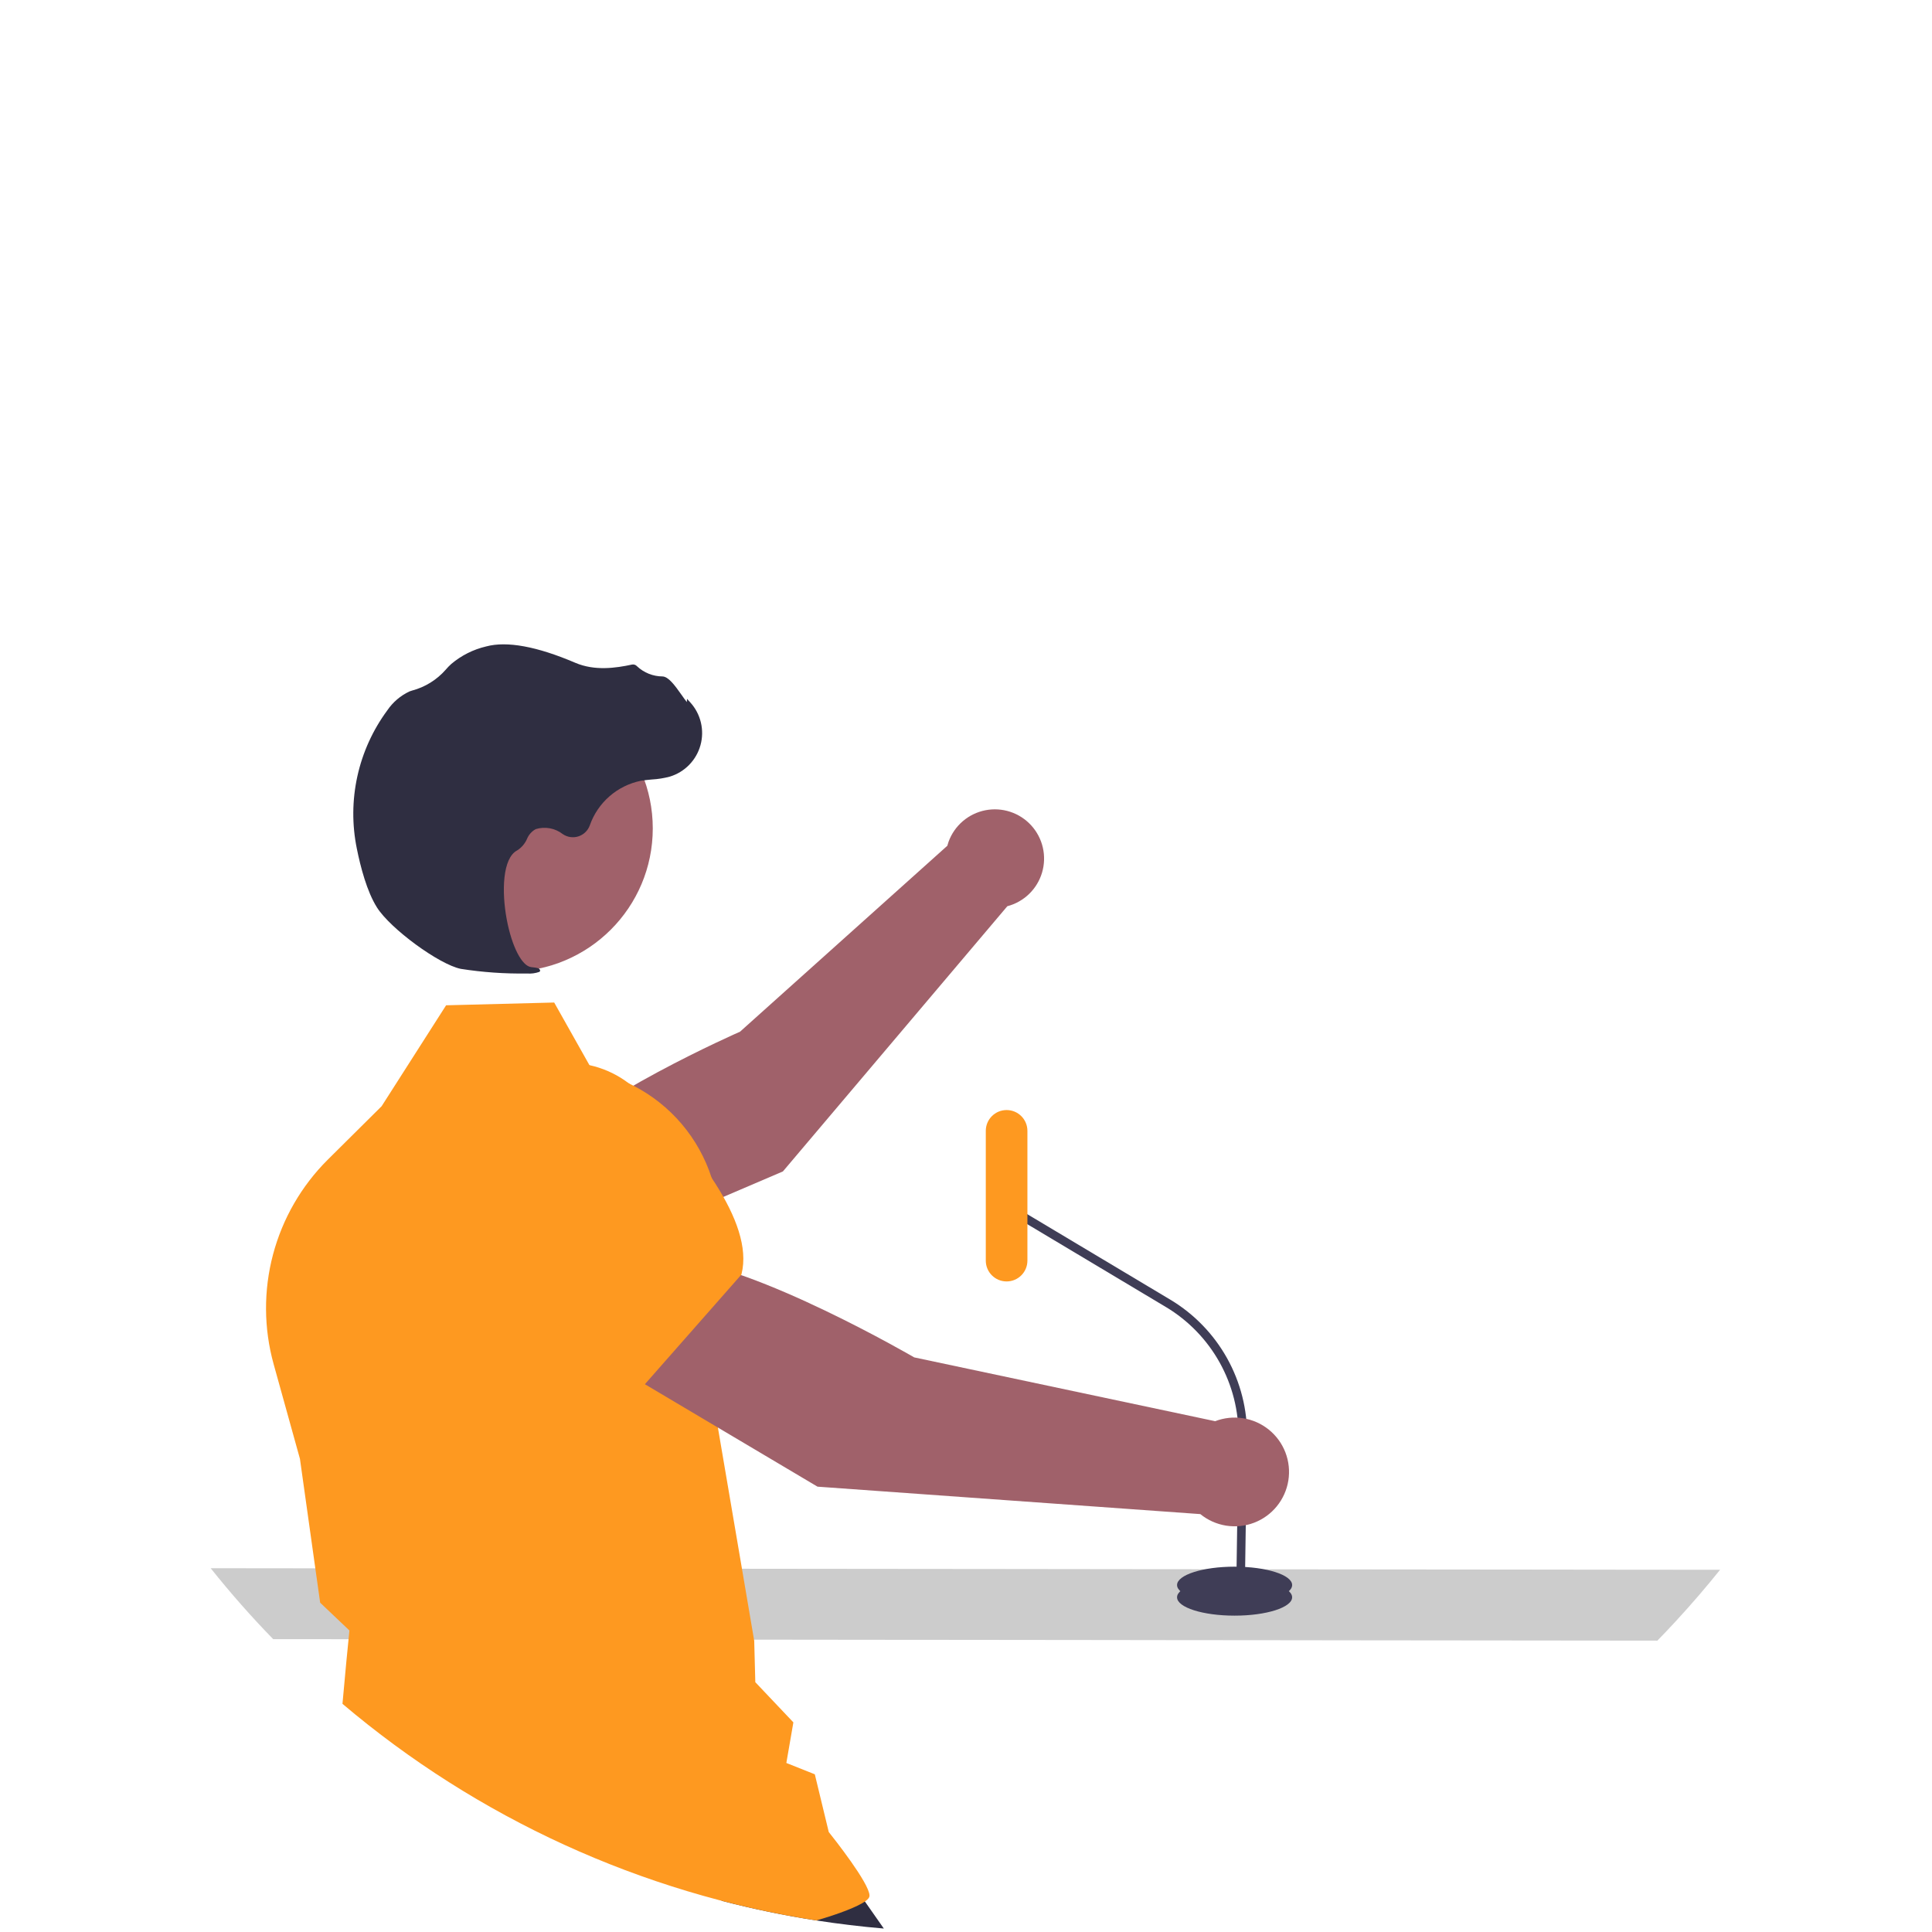 <svg width="304" height="304" viewBox="0 0 304 304" fill="none" xmlns="http://www.w3.org/2000/svg">
<path d="M110.479 288.269L113.555 299.094C118.462 300.371 123.43 301.403 128.44 302.183H128.445C131.952 302.727 135.494 303.152 139.071 303.456L129.065 289.16L127.644 289.034L110.479 288.269Z" fill="#2F2E41"/>
<path d="M33.148 246.757C36.242 250.638 39.52 254.359 42.983 257.919L54.846 257.928L118.645 258L130.131 258.013L137.767 258.022L149.126 258.031L157.864 258.04L174.004 258.058L183.524 258.072L203.572 258.09L213.142 258.103L239.661 258.13L256.318 258.148L260.788 258.153C261.782 257.136 262.761 256.105 263.724 255.059C266.126 252.455 268.436 249.77 270.654 247.005L261.4 246.996L255.095 246.991L240.497 246.973L212.328 246.946L202.808 246.937L198.958 246.933H198.945L195.923 246.928L194.569 246.924L191.102 246.919H189.636L179.356 246.91L157.181 246.883L147.422 246.874L138.077 246.865L129.317 246.856L116.748 246.843L49.616 246.775L33.148 246.757Z" fill="#CCCCCC"/>
<path d="M194.263 254.222C189.263 254.222 185.21 252.928 185.21 251.332C185.21 249.736 189.263 248.443 194.263 248.443C199.263 248.443 203.317 249.736 203.317 251.332C203.317 252.928 199.263 254.222 194.263 254.222Z" fill="#3F3D56"/>
<path d="M194.263 252.295C189.263 252.295 185.21 251.002 185.21 249.406C185.21 247.81 189.263 246.516 194.263 246.516C199.263 246.516 203.317 247.81 203.317 249.406C203.317 251.002 199.263 252.295 194.263 252.295Z" fill="#3F3D56"/>
<path d="M195.855 251.342L194.506 251.322L194.878 226.13C194.932 222.02 193.907 217.967 191.905 214.377C189.903 210.786 186.995 207.784 183.47 205.669L157.72 190.277L158.412 189.119L184.162 204.511C187.89 206.748 190.966 209.923 193.083 213.72C195.2 217.517 196.285 221.803 196.227 226.15L195.855 251.342Z" fill="#3F3D56"/>
<path d="M161.663 198.359C161.663 200.168 160.197 201.634 158.388 201.634C156.58 201.634 155.114 200.168 155.114 198.359V177.94C155.114 176.132 156.58 174.666 158.388 174.666C160.197 174.666 161.663 176.132 161.663 177.94V198.359Z" fill="#FE9920"/>
<path d="M158.503 142.594L123.19 184.324L93.082 197.212L85.057 181.613C92.419 172.853 116.441 162.339 116.441 162.339L149.06 133.082C149.118 132.867 149.181 132.652 149.259 132.439C149.717 131.187 150.49 130.074 151.503 129.208C152.516 128.342 153.735 127.752 155.043 127.495C156.351 127.238 157.703 127.322 158.969 127.741C160.235 128.159 161.371 128.896 162.268 129.882C163.165 130.868 163.793 132.068 164.091 133.368C164.388 134.667 164.346 136.021 163.967 137.299C163.589 138.577 162.887 139.736 161.93 140.663C160.972 141.591 159.792 142.256 158.503 142.594Z" fill="#A0616A"/>
<path d="M88.204 176.872L95.993 196.814L95.985 196.891C95.209 204.553 83.239 211.647 73.335 216.249C70.068 217.764 66.348 217.981 62.927 216.858C59.505 215.735 56.638 213.354 54.904 210.198C53.641 207.861 53.057 205.217 53.218 202.566C53.379 199.914 54.278 197.36 55.814 195.193L63.678 184.181L88.204 176.872Z" fill="#FE9920"/>
<path d="M43.055 214.639L47.196 229.547L49.616 246.775L50.362 252.073L50.38 252.185L54.981 256.556L54.846 257.928L54.486 261.584L53.888 268.096C75.129 286.101 100.926 297.897 128.44 302.183C128.444 302.188 128.444 302.183 128.444 302.183C132.119 301.131 135.001 299.989 136.161 299.157C136.62 298.833 136.827 298.545 136.818 298.253C136.768 296.306 131.242 289.317 130.405 288.269L128.211 279.185L123.732 277.404L124.838 271.014L118.848 264.691L118.677 258.184L118.645 258L116.748 246.843L112.961 224.623L112.574 222.347L112.925 204.8L113.029 199.484L113.15 193.422C113.182 191.863 113.068 190.305 112.808 188.768C112.616 187.61 112.34 186.468 111.981 185.35C110.983 182.238 109.381 179.354 107.266 176.862C105.152 174.37 102.567 172.32 99.659 170.829C99.43 170.712 99.2 170.6 98.966 170.487C98.966 170.487 98.966 170.483 98.962 170.487C97.163 169.637 95.268 169.007 93.318 168.612L92.751 167.605L87.202 157.747L70.194 158.183L60.049 174.062L51.581 182.467C47.434 186.592 44.459 191.745 42.96 197.398C41.462 203.052 41.494 209.002 43.055 214.639Z" fill="#FE9920"/>
<path d="M80.183 152.878C67.739 152.878 57.651 142.791 57.651 130.347C57.651 117.903 67.739 107.815 80.183 107.815C92.626 107.815 102.714 117.903 102.714 130.347C102.714 142.791 92.626 152.878 80.183 152.878Z" fill="#A0616A"/>
<path d="M82.931 153.18C79.442 153.234 75.954 152.991 72.507 152.451C69.089 151.756 61.444 146.154 59.313 142.783C57.73 140.278 56.717 136.367 56.147 133.527C55.378 129.768 55.407 125.89 56.233 122.144C57.058 118.398 58.661 114.867 60.938 111.78C61.813 110.488 63.02 109.457 64.433 108.796C64.558 108.747 64.687 108.704 64.817 108.667C66.876 108.125 68.726 106.98 70.129 105.38C70.401 105.056 70.697 104.752 71.012 104.471C72.598 103.132 74.479 102.188 76.5 101.716C79.762 100.843 84.483 101.709 90.531 104.294C93.57 105.593 96.894 105.123 99.45 104.568C99.594 104.54 99.742 104.551 99.88 104.598C100.018 104.645 100.141 104.728 100.238 104.838C101.325 105.859 102.759 106.431 104.251 106.438C105.165 106.478 106.124 107.743 107.283 109.393C107.546 109.768 107.852 110.205 108.074 110.471L108.103 109.96L108.62 110.53C109.433 111.425 110.005 112.512 110.285 113.688C110.564 114.865 110.542 116.093 110.219 117.258C109.896 118.424 109.283 119.488 108.438 120.353C107.593 121.218 106.543 121.855 105.385 122.204C104.466 122.449 103.524 122.599 102.574 122.652C101.999 122.704 101.404 122.758 100.834 122.857C99.004 123.231 97.302 124.074 95.895 125.303C94.488 126.532 93.423 128.105 92.805 129.868C92.659 130.275 92.421 130.644 92.11 130.945C91.799 131.246 91.423 131.471 91.011 131.604C90.599 131.736 90.162 131.772 89.733 131.709C89.305 131.646 88.897 131.485 88.541 131.239C87.947 130.777 87.25 130.465 86.509 130.33C85.768 130.195 85.006 130.241 84.287 130.465C83.666 130.81 83.182 131.359 82.917 132.018C82.595 132.753 82.062 133.376 81.385 133.806C79.069 135 78.909 140.29 79.741 144.699C80.543 148.949 82.128 152.024 83.595 152.176C84.725 152.293 84.854 152.373 84.936 152.573L85.009 152.752L84.882 152.919C84.258 153.145 83.593 153.234 82.931 153.18Z" fill="#2F2E41"/>
<path d="M97.526 215.464L106.214 198.144C118.824 199.005 143.851 213.585 143.851 213.585L191.205 223.625C192.607 223.086 194.127 222.926 195.612 223.161C197.096 223.396 198.493 224.018 199.66 224.964C200.828 225.91 201.726 227.147 202.263 228.55C202.801 229.954 202.959 231.474 202.722 232.958C202.485 234.442 201.862 235.838 200.914 237.004C199.967 238.171 198.729 239.067 197.325 239.603C195.92 240.139 194.4 240.295 192.916 240.057C191.432 239.818 190.038 239.193 188.872 238.244L128.636 233.926L97.526 215.464Z" fill="#A0616A"/>
<path d="M101.03 218.308L78.341 201.447L74.344 187.044C73.57 184.214 73.602 181.223 74.438 178.41C75.275 175.598 76.881 173.075 79.075 171.127C82.068 168.507 85.944 167.121 89.92 167.249C93.896 167.377 97.674 169.01 100.492 171.818C109.03 180.341 118.769 192.23 116.677 200.475L116.656 200.558L101.03 218.308Z" fill="#FE9920"/>
</svg>
